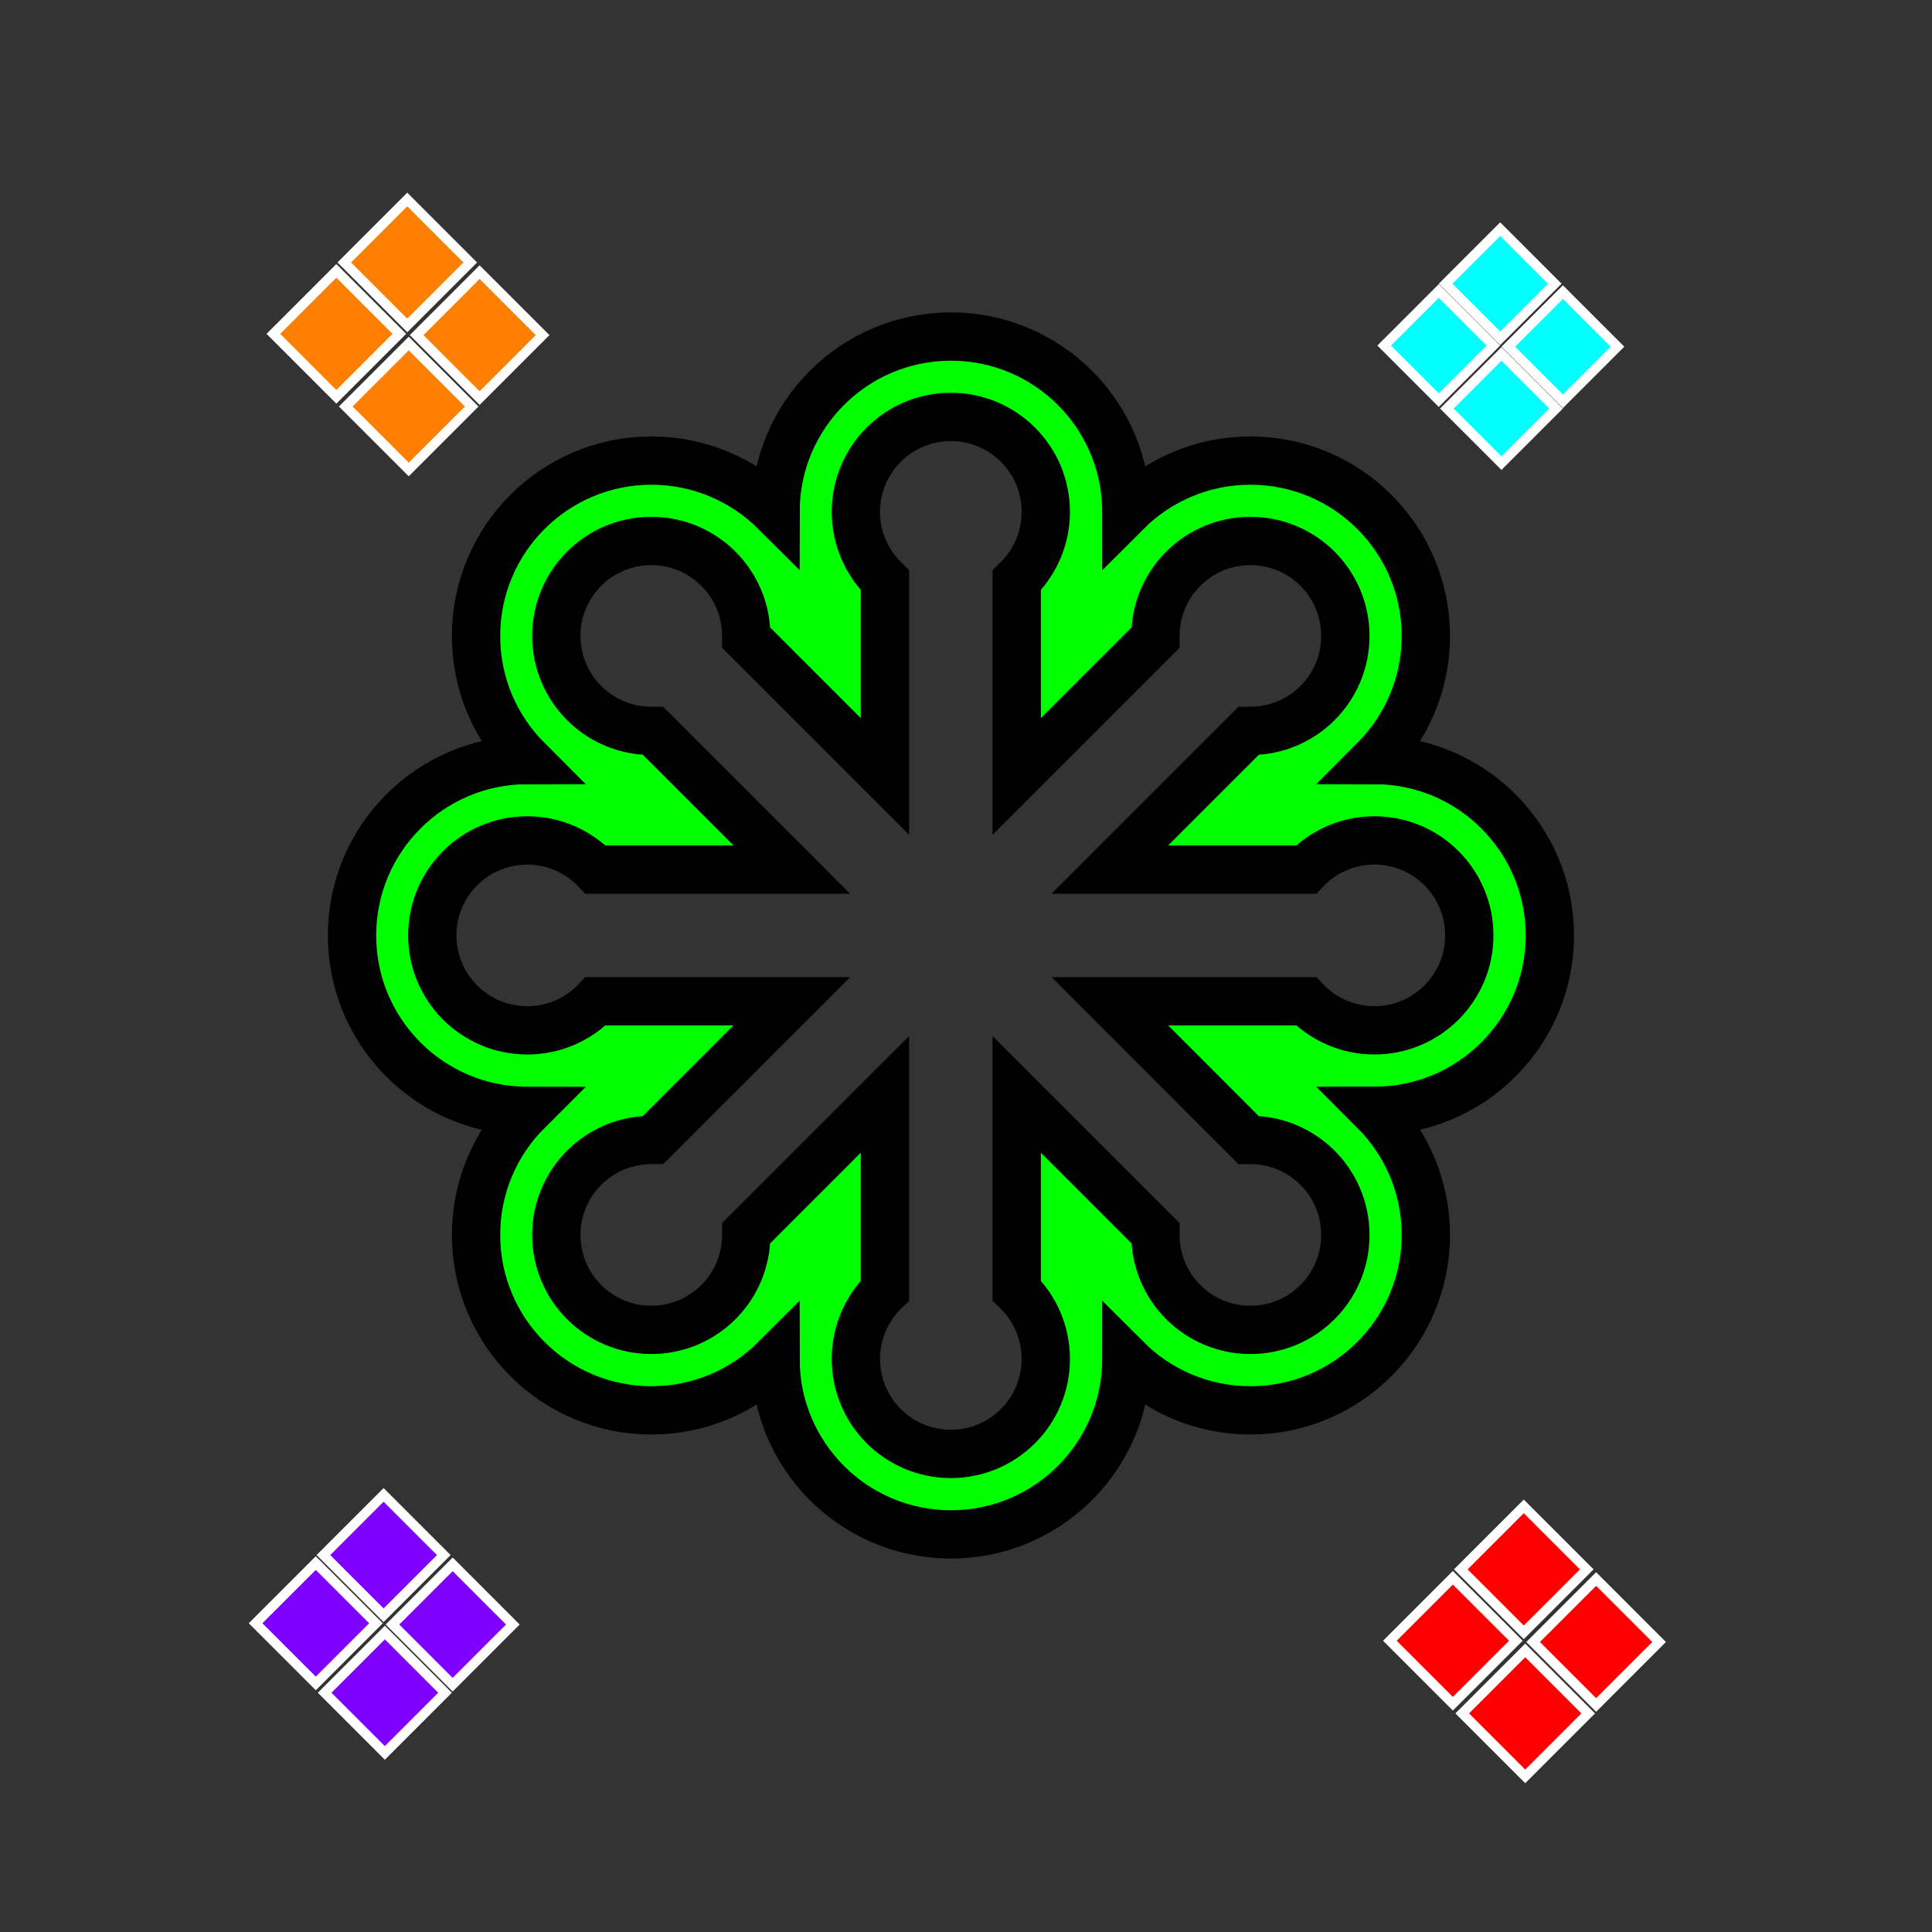 <?xml version="1.0"?>
<svg width="200" height="200" xmlns="http://www.w3.org/2000/svg" xmlns:svg="http://www.w3.org/2000/svg">
 <rect width="100%" height="100%" fill="#333333" stroke="none"/>
 <!-- Created with SVG-edit - https://github.com/SVG-Edit/svgedit-->
 <g class="layer">
  <title>Layer 1</title>
  <path d="m160.44,96.84c0,-10.03 -8.13,-18.16 -18.16,-18.16l0,0c3.28,-3.29 5.32,-7.83 5.32,-12.84c0,-10.03 -8.13,-18.16 -18.16,-18.16c-5.01,0 -9.55,2.03 -12.84,5.32c0,-10.03 -8.13,-18.16 -18.16,-18.16c-10.03,0 -18.16,8.13 -18.16,18.16c-3.29,-3.28 -7.83,-5.32 -12.84,-5.32c-10.03,0 -18.16,8.13 -18.16,18.16c0,5.01 2.03,9.55 5.32,12.84c-10.03,0 -18.16,8.13 -18.16,18.16c0,10.03 8.13,18.16 18.16,18.16c-3.29,3.28 -5.32,7.83 -5.32,12.84c0,10.03 8.13,18.16 18.16,18.16c5.01,0 9.55,-2.03 12.84,-5.32c0,10.03 8.13,18.16 18.16,18.16c10.03,0 18.16,-8.13 18.16,-18.16l0,0c3.29,3.29 7.83,5.32 12.84,5.32c10.03,0 18.16,-8.13 18.16,-18.16c0,-5.02 -2.03,-9.56 -5.32,-12.85c0,0 0,0 0,0c10.03,0 18.16,-8.13 18.16,-18.16l0,0.01zm-31.19,21.17c0.06,0 0.13,0 0.19,0c5.43,0 9.83,4.4 9.83,9.83c0,5.43 -4.4,9.83 -9.83,9.83s-9.83,-4.4 -9.83,-9.83c0,-0.07 0,-0.13 0,-0.19l-14.36,-14.36l0,20.31c1.85,1.78 3.01,4.3 3.01,7.08c0,5.43 -4.4,9.83 -9.83,9.83c-5.43,0 -9.83,-4.4 -9.83,-9.83c0,-2.79 1.16,-5.3 3.01,-7.08l0,-20.31l-14.36,14.36c0,0.06 0,0.13 0,0.19c0,5.43 -4.4,9.83 -9.83,9.83s-9.83,-4.4 -9.83,-9.83c0,-5.43 4.4,-9.83 9.83,-9.83c0.06,0 0.13,0 0.19,0l14.36,-14.36l-20.31,0c-1.78,1.86 -4.3,3.01 -7.08,3.01c-5.43,0 -9.83,-4.4 -9.83,-9.83s4.4,-9.83 9.83,-9.83c2.78,0 5.29,1.16 7.08,3.02l20.31,0l-14.36,-14.36c-0.06,0 -0.13,0 -0.19,0c-5.43,0 -9.83,-4.4 -9.83,-9.83s4.4,-9.83 9.83,-9.83s9.83,4.4 9.83,9.83c0,0.06 0,0.13 0,0.19l14.36,14.36l0,-20.31c-1.85,-1.79 -3.01,-4.3 -3.01,-7.08c0,-5.43 4.4,-9.83 9.83,-9.83c5.43,0 9.83,4.4 9.83,9.83c0,2.78 -1.16,5.29 -3.01,7.08l0,20.31l14.36,-14.36c0,-0.06 0,-0.13 0,-0.19c0,-5.43 4.4,-9.83 9.83,-9.83s9.83,4.4 9.83,9.83c0,5.43 -4.4,9.83 -9.83,9.83c-0.06,0 -0.13,0 -0.19,0l-14.36,14.36l20.31,0c1.79,-1.86 4.3,-3.02 7.08,-3.02c5.43,0 9.82,4.4 9.82,9.83s-4.4,9.83 -9.82,9.83c-2.79,0 -5.3,-1.16 -7.08,-3.01l-20.31,0l14.35,14.36l0.01,0z" fill="#00ff00" id="svg_1" stroke="black" stroke-width="5"/>
  <path d="m35.64,27.17l6.52,-6.52l6.52,6.52l-6.52,6.52l-6.52,-6.52zm-7.34,7.39l6.52,-6.52l6.52,6.52l-6.52,6.52l-6.52,-6.52zm14.83,0.13l6.52,-6.52l6.52,6.52l-6.52,6.52l-6.52,-6.52zm-7.34,7.39l6.52,-6.52l6.52,6.52l-6.52,6.52l-6.52,-6.52z" fill="#ff7f00" id="svg_5" stroke="#ffffff"/>
  <path d="m149.65,29.37l5.65,-5.65l5.65,5.65l-5.65,5.65l-5.65,-5.65zm-6.36,6.4l5.65,-5.65l5.65,5.65l-5.65,5.65l-5.65,-5.65zm12.85,0.12l5.65,-5.65l5.65,5.65l-5.65,5.65l-5.65,-5.65zm-6.36,6.4l5.65,-5.65l5.65,5.65l-5.65,5.65l-5.65,-5.65z" fill="#00ffff" id="svg_6" stroke="#ffffff"/>
  <path d="m33.48,160.98l6.23,-6.23l6.23,6.23l-6.23,6.23l-6.23,-6.23zm-7.02,7.06l6.23,-6.23l6.23,6.23l-6.23,6.23l-6.23,-6.23zm14.17,0.13l6.23,-6.23l6.23,6.23l-6.23,6.23l-6.23,-6.23zm-7.02,7.06l6.23,-6.23l6.23,6.23l-6.23,6.23l-6.23,-6.23z" fill="#7f00ff" id="svg_8" stroke="#ffffff" transform="matrix(1 0 0 1 0 0)"/>
  <path d="m151.22,162.46l6.52,-6.52l6.52,6.52l-6.52,6.52l-6.52,-6.52zm-7.34,7.39l6.52,-6.52l6.52,6.52l-6.52,6.52l-6.52,-6.52zm14.83,0.13l6.52,-6.52l6.52,6.52l-6.52,6.52l-6.52,-6.52zm-7.34,7.39l6.52,-6.52l6.52,6.52l-6.52,6.52l-6.52,-6.52z" fill="#ff0000" id="svg_9" stroke="#ffffff" transform="matrix(1 0 0 1 0 0)"/>
 </g>
</svg>